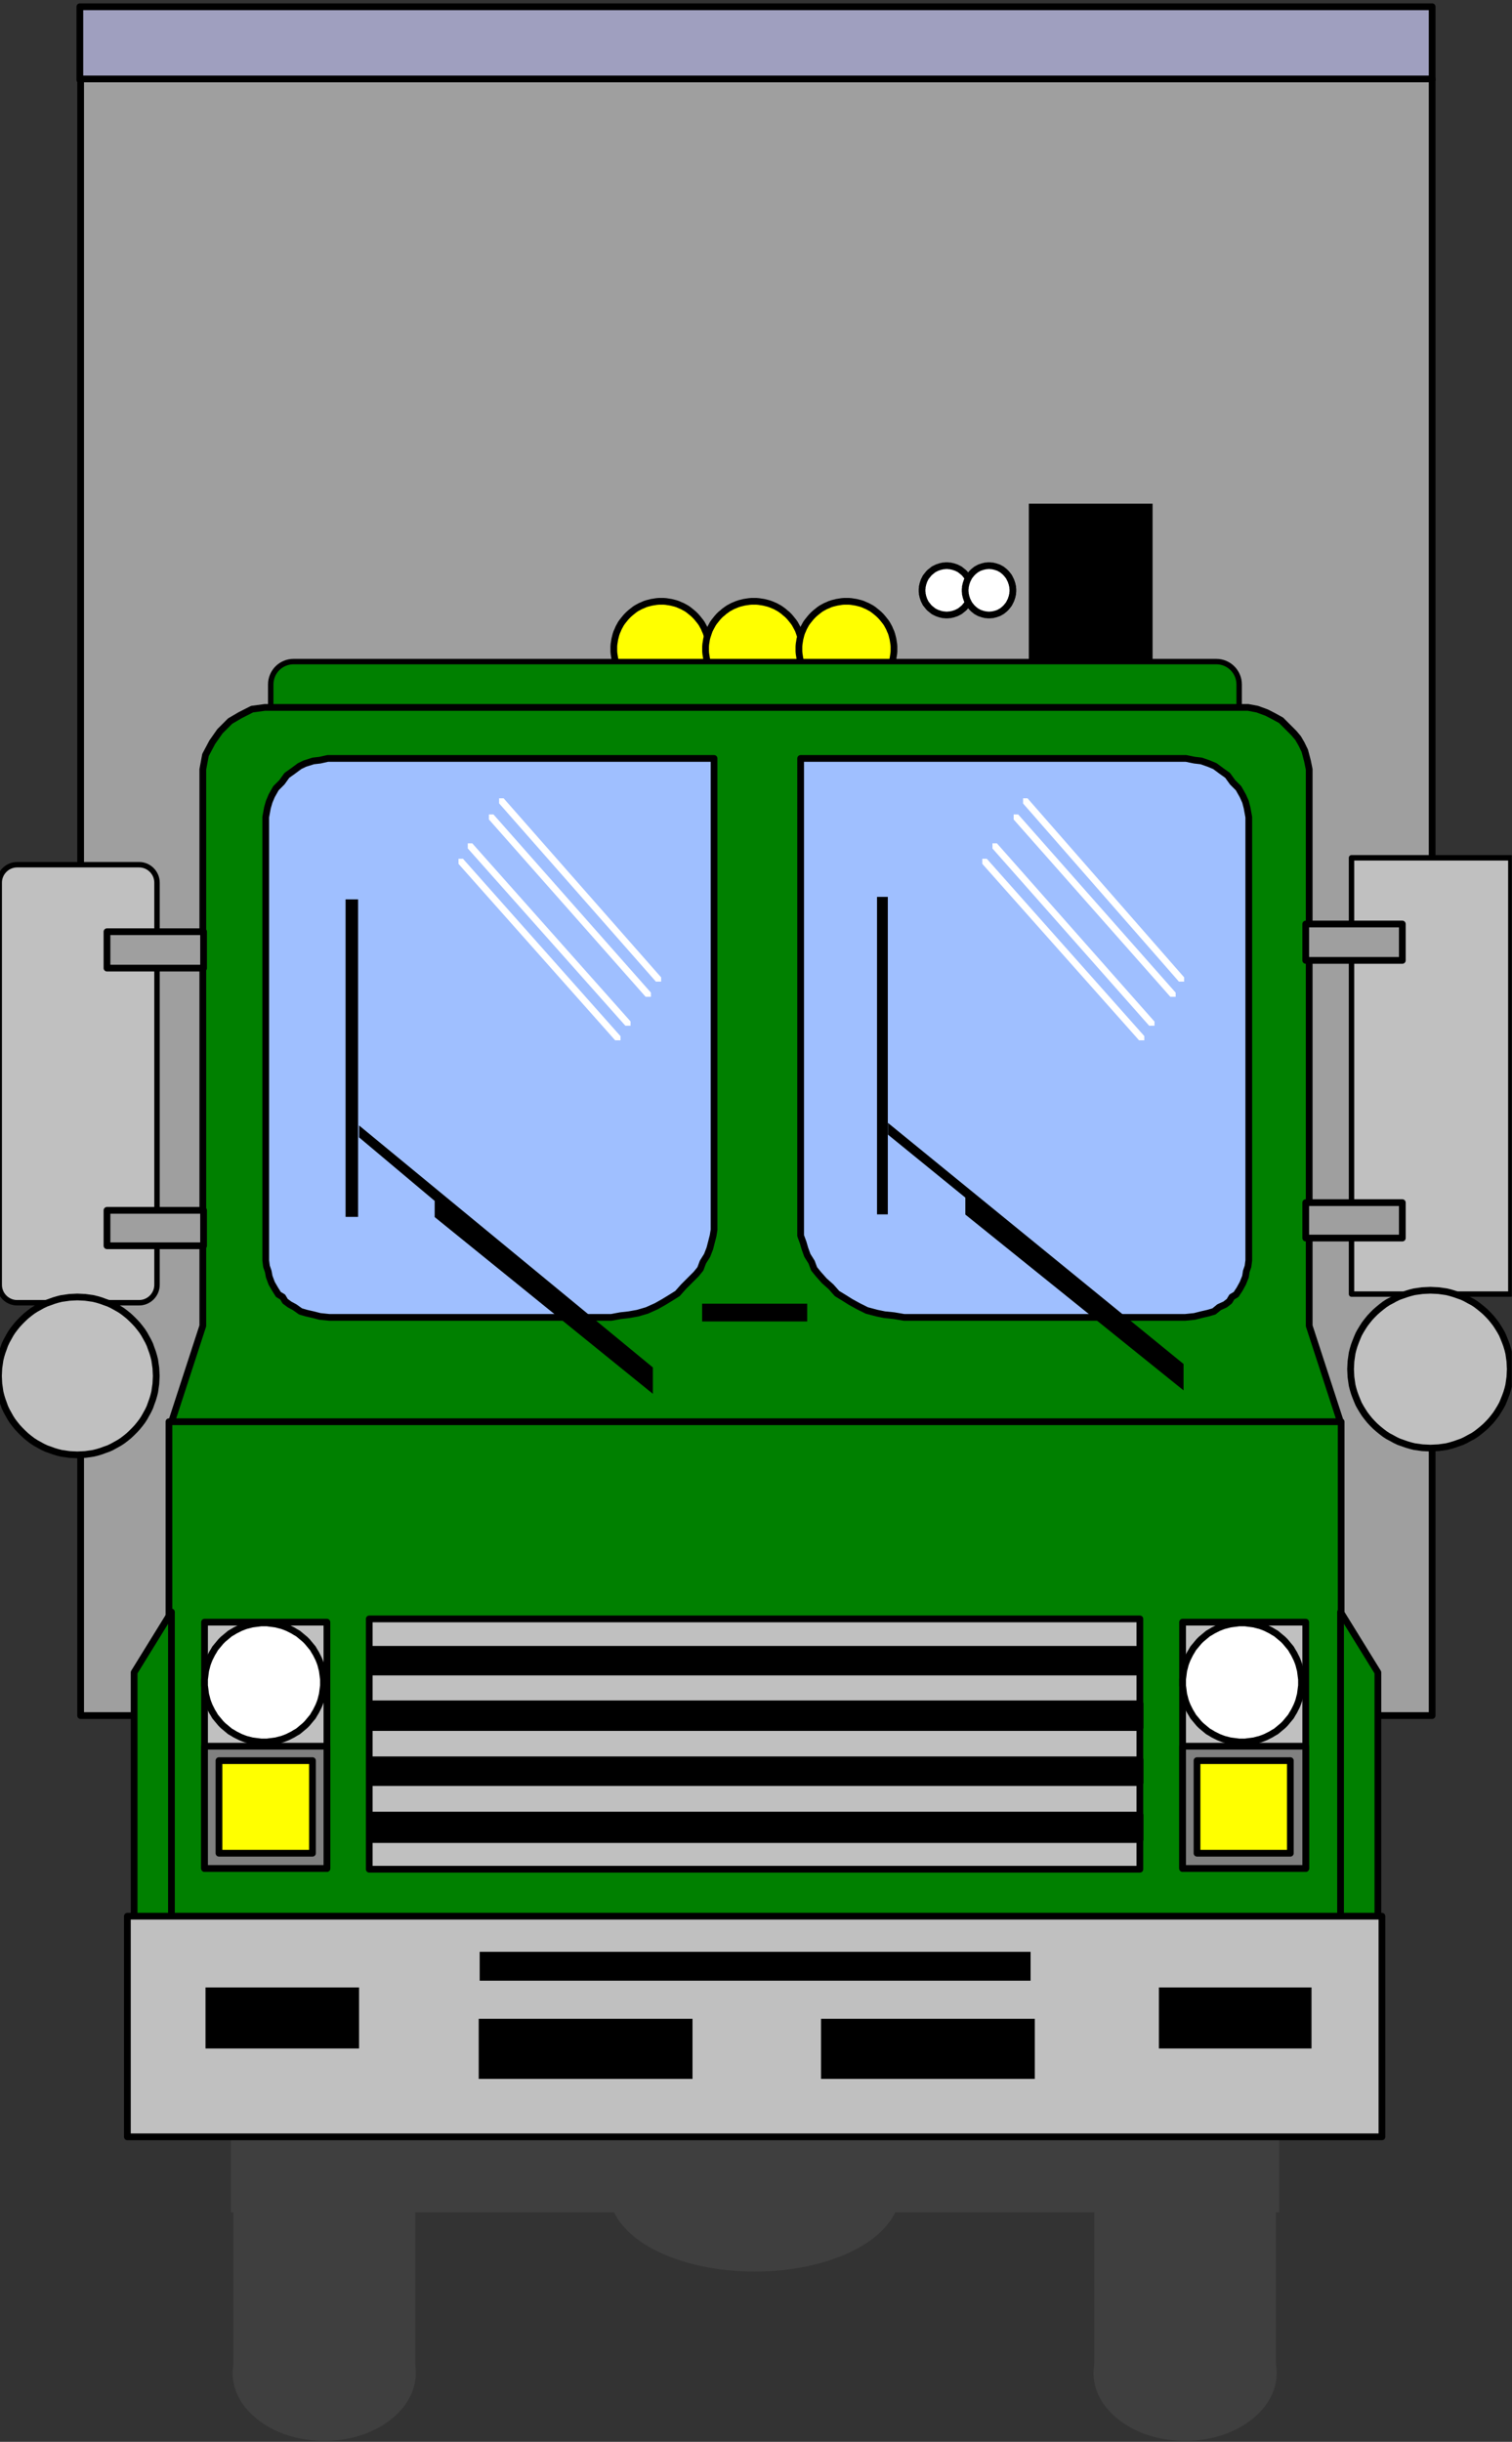 <?xml version="1.0" encoding="UTF-8" standalone="no"?>
<svg
   xmlns:ooo="http://xml.openoffice.org/svg/export"
   xmlns:dc="http://purl.org/dc/elements/1.1/"
   xmlns:cc="http://creativecommons.org/ns#"
   xmlns:rdf="http://www.w3.org/1999/02/22-rdf-syntax-ns#"
   xmlns:svg="http://www.w3.org/2000/svg"
   xmlns="http://www.w3.org/2000/svg"
   xmlns:sodipodi="http://sodipodi.sourceforge.net/DTD/sodipodi-0.dtd"
   xmlns:inkscape="http://www.inkscape.org/namespaces/inkscape"
   version="1.2"
   width="78.58mm"
   height="126.82mm"
   viewBox="0 0 7858 12682"
   preserveAspectRatio="xMidYMid"
   xml:space="preserve"
   id="svg337"
   sodipodi:docname="truck.svg"
   style="fill-rule:evenodd;stroke-width:28.222;stroke-linejoin:round"
   inkscape:version="0.92.5 (2060ec1f9f, 2020-04-08)"><rect x="0" y="0" width="7858" height="12682" fill="#333333" stroke="none"/><sodipodi:namedview
   pagecolor="#ffffff"
   bordercolor="#666666"
   borderopacity="1"
   objecttolerance="10"
   gridtolerance="10"
   guidetolerance="10"
   inkscape:pageopacity="0"
   inkscape:pageshadow="2"
   inkscape:window-width="664"
   inkscape:window-height="487"
   id="namedview339"
   showgrid="false"
   inkscape:zoom="0.2102413"
   inkscape:cx="148.49764"
   inkscape:cy="239.65984"
   inkscape:window-x="0"
   inkscape:window-y="0"
   inkscape:window-maximized="0"
   inkscape:current-layer="svg337" />
 <defs
   class="ClipPathGroup"
   id="defs8">
  <clipPath
   id="presentation_clip_path"
   clipPathUnits="userSpaceOnUse">
   <rect
   x="0"
   y="0"
   width="21000"
   height="29700"
   id="rect2" />
  </clipPath>
  <clipPath
   id="presentation_clip_path_shrink"
   clipPathUnits="userSpaceOnUse">
   <rect
   x="21"
   y="29"
   width="20958"
   height="29641"
   id="rect5" />
  </clipPath>
 </defs>
 <defs
   class="TextShapeIndex"
   id="defs12">
  <g
   ooo:slide="id1"
   ooo:id-list="id3"
   id="g10" />
 </defs>
 <defs
   class="EmbeddedBulletChars"
   id="defs44">
  <g
   id="bullet-char-template-57356"
   transform="matrix(4.8828125e-4,0,0,-4.8828125e-4,0,0)">
   <path
   d="M 580,1141 1163,571 580,0 -4,571 Z"
   id="path14"
   inkscape:connector-curvature="0" />
  </g>
  <g
   id="bullet-char-template-57354"
   transform="matrix(4.8828125e-4,0,0,-4.8828125e-4,0,0)">
   <path
   d="M 8,1128 H 1137 V 0 H 8 Z"
   id="path17"
   inkscape:connector-curvature="0" />
  </g>
  <g
   id="bullet-char-template-10146"
   transform="matrix(4.8828125e-4,0,0,-4.8828125e-4,0,0)">
   <path
   d="M 174,0 602,739 174,1481 1456,739 Z M 1358,739 309,1346 659,739 Z"
   id="path20"
   inkscape:connector-curvature="0" />
  </g>
  <g
   id="bullet-char-template-10132"
   transform="matrix(4.8828125e-4,0,0,-4.8828125e-4,0,0)">
   <path
   d="M 2015,739 1276,0 H 717 l 543,543 H 174 v 393 h 1086 l -543,545 h 557 z"
   id="path23"
   inkscape:connector-curvature="0" />
  </g>
  <g
   id="bullet-char-template-10007"
   transform="matrix(4.8828125e-4,0,0,-4.8828125e-4,0,0)">
   <path
   d="m 0,-2 c -7,16 -16,29 -25,39 l 381,530 c -94,256 -141,385 -141,387 0,25 13,38 40,38 9,0 21,-2 34,-5 21,4 42,12 65,25 l 27,-13 111,-251 280,301 64,-25 24,25 c 21,-10 41,-24 62,-43 C 886,937 835,863 770,784 769,783 710,716 594,584 L 774,223 c 0,-27 -21,-55 -63,-84 l 16,-20 C 717,90 699,76 672,76 641,76 570,178 457,381 L 164,-76 c -22,-34 -53,-51 -92,-51 -42,0 -63,17 -64,51 -7,9 -10,24 -10,44 0,9 1,19 2,30 z"
   id="path26"
   inkscape:connector-curvature="0" />
  </g>
  <g
   id="bullet-char-template-10004"
   transform="matrix(4.8828125e-4,0,0,-4.8828125e-4,0,0)">
   <path
   d="M 285,-33 C 182,-33 111,30 74,156 52,228 41,333 41,471 c 0,78 14,145 41,201 34,71 87,106 158,106 53,0 88,-31 106,-94 l 23,-176 c 8,-64 28,-97 59,-98 l 735,706 c 11,11 33,17 66,17 42,0 63,-15 63,-46 V 965 c 0,-36 -10,-64 -30,-84 L 442,47 C 390,-6 338,-33 285,-33 Z"
   id="path29"
   inkscape:connector-curvature="0" />
  </g>
  <g
   id="bullet-char-template-9679"
   transform="matrix(4.8828125e-4,0,0,-4.8828125e-4,0,0)">
   <path
   d="M 813,0 C 632,0 489,54 383,161 276,268 223,411 223,592 c 0,181 53,324 160,431 106,107 249,161 430,161 179,0 323,-54 432,-161 108,-107 162,-251 162,-431 0,-180 -54,-324 -162,-431 C 1136,54 992,0 813,0 Z"
   id="path32"
   inkscape:connector-curvature="0" />
  </g>
  <g
   id="bullet-char-template-8226"
   transform="matrix(4.8828125e-4,0,0,-4.8828125e-4,0,0)">
   <path
   d="m 346,457 c -73,0 -137,26 -191,78 -54,51 -81,114 -81,188 0,73 27,136 81,188 54,52 118,78 191,78 73,0 134,-26 185,-79 51,-51 77,-114 77,-187 0,-75 -25,-137 -76,-188 -50,-52 -112,-78 -186,-78 z"
   id="path35"
   inkscape:connector-curvature="0" />
  </g>
  <g
   id="bullet-char-template-8211"
   transform="matrix(4.8828125e-4,0,0,-4.8828125e-4,0,0)">
   <path
   d="M -4,459 H 1135 V 606 H -4 Z"
   id="path38"
   inkscape:connector-curvature="0" />
  </g>
  <g
   id="bullet-char-template-61548"
   transform="matrix(4.8828125e-4,0,0,-4.8828125e-4,0,0)">
   <path
   d="m 173,740 c 0,163 58,303 173,419 116,115 255,173 419,173 163,0 302,-58 418,-173 116,-116 174,-256 174,-419 0,-163 -58,-303 -174,-418 C 1067,206 928,148 765,148 601,148 462,206 346,322 231,437 173,577 173,740 Z"
   id="path41"
   inkscape:connector-curvature="0" />
  </g>
 </defs>
 <g
   id="g49"
   transform="translate(-6571,-8509)">
  <g
   id="id2"
   class="Master_Slide">
   <g
   id="bg-id2"
   class="Background" />
   <g
   id="bo-id2"
   class="BackgroundObjects" />
  </g>
 </g>
 <g
   class="SlideGroup"
   id="g335"
   transform="translate(-6571,-8509)">
  <g
   id="g333">
   <g
   id="container-id1">
    <g
   id="id1"
   class="Slide"
   clip-path="url(#presentation_clip_path)">
     <g
   class="Page"
   id="g329">
      <g
   class="Graphic"
   id="g327">
       <g
   id="id3">
        <rect
   class="BoundingBox"
   x="6571"
   y="8509"
   width="7858"
   height="12682"
   id="rect51"
   style="fill:none;stroke:none" />
        <defs
   id="defs56">
         <clipPath
   id="clip_path_1"
   clipPathUnits="userSpaceOnUse">
          <path
   d="m 6571,8509 h 7857 V 21190 H 6571 Z"
   id="path53"
   inkscape:connector-curvature="0" />
         </clipPath>
        </defs>
        <g
   clip-path="url(#clip_path_1)"
   id="g230">
         <path
   d="m 6986,8544 h 7028 v 380 H 6986 Z"
   id="path58"
   inkscape:connector-curvature="0"
   style="fill:#9f9fbf;stroke:none" />
         <path
   d="m 6986,8544 h 7028 v 380 H 6986 Z"
   id="path60"
   inkscape:connector-curvature="0"
   style="fill:none;stroke:#000000;stroke-width:35;stroke-linecap:round;stroke-linejoin:round" />
         <path
   d="m 6990,8919 h 7024 v 8500 H 6990 Z"
   id="path62"
   inkscape:connector-curvature="0"
   style="fill:#9f9f9f;stroke:none" />
         <path
   d="m 6990,8919 h 7024 v 8500 H 6990 Z"
   id="path64"
   inkscape:connector-curvature="0"
   style="fill:none;stroke:#000000;stroke-width:35;stroke-linecap:round;stroke-linejoin:round" />
         <path
   d="m 11918,11125 h 643 v 1044 h -643 z"
   id="path66"
   inkscape:connector-curvature="0"
   style="fill:#000000;stroke:none" />
         <path
   d="m 10259,11881 c 0,43 -12,86 -33,124 -22,38 -54,69 -91,91 -38,22 -81,33 -125,33 -44,0 -87,-11 -124,-33 -38,-22 -70,-53 -92,-91 -21,-38 -33,-81 -33,-124 0,-44 12,-87 33,-125 22,-38 54,-69 92,-91 37,-22 80,-33 124,-33 44,0 87,11 125,33 37,22 69,53 91,91 21,38 33,81 33,125 z"
   id="path68"
   inkscape:connector-curvature="0"
   style="fill:#ffff00;stroke:none" />
         <path
   d="m 10255,11879 v -13 l -1,-12 -2,-12 -2,-13 -3,-12 -3,-12 -4,-12 -5,-11 -5,-12 -6,-11 -6,-11 -7,-10 -8,-10 -8,-10 -8,-9 -9,-9 -9,-8 -10,-8 -10,-8 -10,-7 -11,-6 -11,-6 -12,-5 -11,-5 -12,-4 -12,-3 -12,-3 -13,-2 -12,-2 -12,-1 h -13 v 0 h -13 l -12,1 -12,2 -13,2 -12,3 -12,3 -12,4 -11,5 -12,5 -11,6 -11,6 -10,7 -10,8 -10,8 -9,8 -9,9 -8,9 -8,10 -8,10 -7,10 -6,11 -6,11 -5,12 -5,11 -4,12 -3,12 -3,12 -2,13 -2,12 -1,12 v 13 0 13 l 1,12 2,12 2,13 3,12 3,12 4,12 5,11 5,12 6,11 6,11 7,10 8,10 8,10 8,9 9,9 9,8 10,8 10,8 10,7 11,6 11,6 12,5 11,5 12,4 12,3 12,3 13,2 12,2 12,1 h 13 v 0 h 13 l 12,-1 12,-2 13,-2 12,-3 12,-3 12,-4 11,-5 12,-5 11,-6 11,-6 10,-7 10,-8 10,-8 9,-8 9,-9 8,-9 8,-10 8,-10 7,-10 6,-11 6,-11 5,-12 5,-11 4,-12 3,-12 3,-12 2,-13 2,-12 1,-12 z"
   id="path70"
   inkscape:connector-curvature="0"
   style="fill:none;stroke:#000000;stroke-width:35;stroke-linecap:round;stroke-linejoin:round" />
         <path
   d="m 10743,11881 c 0,43 -12,86 -34,124 -22,38 -54,69 -92,91 -39,22 -83,33 -127,33 -44,0 -88,-11 -126,-33 -39,-22 -71,-53 -93,-91 -22,-38 -34,-81 -34,-124 0,-44 12,-87 34,-125 22,-38 54,-69 93,-91 38,-22 82,-33 126,-33 44,0 88,11 127,33 38,22 70,53 92,91 22,38 34,81 34,125 z"
   id="path72"
   inkscape:connector-curvature="0"
   style="fill:#ffff00;stroke:none" />
         <path
   d="m 10740,11879 v -13 l -1,-12 -2,-12 -2,-13 -3,-12 -4,-12 -4,-12 -4,-11 -6,-12 -6,-11 -6,-11 -7,-10 -8,-10 -8,-10 -8,-9 -9,-9 -10,-8 -9,-8 -11,-8 -10,-7 -11,-6 -11,-6 -12,-5 -12,-5 -12,-4 -12,-3 -12,-3 -13,-2 -13,-2 -12,-1 h -13 v 0 h -13 l -12,1 -13,2 -13,2 -12,3 -12,3 -12,4 -12,5 -12,5 -11,6 -11,6 -10,7 -11,8 -9,8 -10,8 -9,9 -8,9 -8,10 -8,10 -7,10 -6,11 -6,11 -6,12 -4,11 -4,12 -4,12 -3,12 -2,13 -2,12 -1,12 v 13 0 13 l 1,12 2,12 2,13 3,12 4,12 4,12 4,11 6,12 6,11 6,11 7,10 8,10 8,10 8,9 9,9 10,8 9,8 11,8 10,7 11,6 11,6 12,5 12,5 12,4 12,3 12,3 13,2 13,2 12,1 h 13 v 0 h 13 l 12,-1 13,-2 13,-2 12,-3 12,-3 12,-4 12,-5 12,-5 11,-6 11,-6 10,-7 11,-8 9,-8 10,-8 9,-9 8,-9 8,-10 8,-10 7,-10 6,-11 6,-11 6,-12 4,-11 4,-12 4,-12 3,-12 2,-13 2,-12 1,-12 z"
   id="path74"
   inkscape:connector-curvature="0"
   style="fill:none;stroke:#000000;stroke-width:35;stroke-linecap:round;stroke-linejoin:round" />
         <path
   d="m 11221,11881 c 0,43 -12,86 -33,124 -22,38 -54,69 -91,91 -38,22 -81,33 -125,33 -44,0 -87,-11 -124,-33 -38,-22 -70,-53 -92,-91 -21,-38 -33,-81 -33,-124 0,-44 12,-87 33,-125 22,-38 54,-69 92,-91 37,-22 80,-33 124,-33 44,0 87,11 125,33 37,22 69,53 91,91 21,38 33,81 33,125 z"
   id="path76"
   inkscape:connector-curvature="0"
   style="fill:#ffff00;stroke:none" />
         <path
   d="m 11217,11879 v -13 l -1,-12 -2,-12 -2,-13 -3,-12 -3,-12 -4,-12 -5,-11 -5,-12 -6,-11 -6,-11 -7,-10 -8,-10 -8,-10 -8,-9 -9,-9 -9,-8 -10,-8 -10,-8 -10,-7 -11,-6 -11,-6 -12,-5 -11,-5 -12,-4 -12,-3 -12,-3 -13,-2 -12,-2 -12,-1 h -13 v 0 h -13 l -12,1 -12,2 -13,2 -12,3 -12,3 -12,4 -11,5 -12,5 -11,6 -11,6 -10,7 -10,8 -10,8 -9,8 -9,9 -8,9 -8,10 -8,10 -7,10 -6,11 -6,11 -5,12 -5,11 -4,12 -3,12 -3,12 -2,13 -2,12 -1,12 v 13 0 13 l 1,12 2,12 2,13 3,12 3,12 4,12 5,11 5,12 6,11 6,11 7,10 8,10 8,10 8,9 9,9 9,8 10,8 10,8 10,7 11,6 11,6 12,5 11,5 12,4 12,3 12,3 13,2 12,2 12,1 h 13 v 0 h 13 l 12,-1 12,-2 13,-2 12,-3 12,-3 12,-4 11,-5 12,-5 11,-6 11,-6 10,-7 10,-8 10,-8 9,-8 9,-9 8,-9 8,-10 8,-10 7,-10 6,-11 6,-11 5,-12 5,-11 4,-12 3,-12 3,-12 2,-13 2,-12 1,-12 z"
   id="path78"
   inkscape:connector-curvature="0"
   style="fill:none;stroke:#000000;stroke-width:35;stroke-linecap:round;stroke-linejoin:round" />
         <path
   d="m 10495,12998 h 2397 c 66,0 119,-53 119,-119 v -815 c 0,-66 -53,-119 -119,-119 H 8097 c -66,0 -119,53 -119,119 v 815 c 0,66 53,119 119,119 z"
   id="path80"
   inkscape:connector-curvature="0"
   style="fill:#008000;stroke:none" />
         <path
   d="m 10495,12998 h 2397 c 66,0 119,-53 119,-119 v -815 c 0,-66 -53,-119 -119,-119 H 8097 c -66,0 -119,53 -119,119 v 815 c 0,66 53,119 119,119 z"
   id="path82"
   inkscape:connector-curvature="0"
   style="fill:none;stroke:#000000" />
         <path
   d="m 7948,12183 h 5109 l 48,9 49,18 35,18 40,22 35,35 31,31 22,26 18,31 17,35 14,53 9,44 v 2890 l 158,485 v 2563 H 7467 v -2563 l 158,-485 v -2890 l 14,-75 35,-66 40,-57 53,-53 53,-31 61,-31 z"
   id="path84"
   inkscape:connector-curvature="0"
   style="fill:#008000;stroke:none" />
         <path
   d="m 7948,12183 h 5109 l 48,9 49,18 35,18 40,22 35,35 31,31 22,26 18,31 17,35 14,53 9,44 v 2890 l 158,485 v 2563 H 7467 v -2563 l 158,-485 v -2890 l 14,-75 35,-66 40,-57 53,-53 53,-31 61,-31 z"
   id="path86"
   inkscape:connector-curvature="0"
   style="fill:none;stroke:#000000;stroke-width:35;stroke-linecap:round;stroke-linejoin:round" />
         <path
   d="m 7449,15893 h 6092 v 2588 H 7449 Z"
   id="path88"
   inkscape:connector-curvature="0"
   style="fill:#008000;stroke:none" />
         <path
   d="m 7449,15893 h 6092 v 2588 H 7449 Z"
   id="path90"
   inkscape:connector-curvature="0"
   style="fill:none;stroke:#000000;stroke-width:35;stroke-linecap:round;stroke-linejoin:round" />
         <path
   d="m 7462,16881 -194,314 v 1274 h 194 z"
   id="path92"
   inkscape:connector-curvature="0"
   style="fill:#008000;stroke:none" />
         <path
   d="m 7462,16881 -194,314 v 1274 h 194 z"
   id="path94"
   inkscape:connector-curvature="0"
   style="fill:none;stroke:#000000;stroke-width:35;stroke-linecap:round;stroke-linejoin:round" />
         <path
   d="m 13538,16881 194,314 v 1274 h -194 z"
   id="path96"
   inkscape:connector-curvature="0"
   style="fill:#008000;stroke:none" />
         <path
   d="m 13538,16881 194,314 v 1274 h -194 z"
   id="path98"
   inkscape:connector-curvature="0"
   style="fill:none;stroke:#000000;stroke-width:35;stroke-linecap:round;stroke-linejoin:round" />
         <path
   d="m 11622,11579 c 0,22 -6,44 -17,63 -11,20 -27,36 -47,47 -19,11 -41,17 -63,17 -23,0 -45,-6 -64,-17 -20,-11 -36,-27 -47,-47 -11,-19 -17,-41 -17,-63 0,-23 6,-45 17,-64 11,-20 27,-36 47,-47 19,-11 41,-17 64,-17 22,0 44,6 63,17 20,11 36,27 47,47 11,19 17,41 17,64 z"
   id="path100"
   inkscape:connector-curvature="0"
   style="fill:#ffffff;stroke:none" />
         <path
   d="m 11619,11575 v -6 l -1,-7 v -6 l -2,-7 -1,-6 -2,-6 -2,-6 -2,-6 -3,-6 -3,-6 -3,-6 -4,-5 -4,-5 -4,-5 -4,-5 -5,-5 -5,-4 -5,-4 -5,-4 -5,-4 -6,-3 -6,-3 -6,-3 -6,-2 -6,-2 -6,-2 -6,-1 -7,-2 h -6 l -7,-1 h -6 v 0 h -6 l -7,1 h -6 l -7,2 -6,1 -6,2 -6,2 -6,2 -6,3 -6,3 -6,3 -5,4 -5,4 -5,4 -5,4 -5,5 -4,5 -4,5 -4,5 -4,5 -3,6 -3,6 -3,6 -2,6 -2,6 -2,6 -1,6 -2,7 v 6 l -1,7 v 6 0 6 l 1,7 v 6 l 2,7 1,6 2,6 2,6 2,6 3,6 3,6 3,6 4,5 4,5 4,5 4,5 5,5 5,4 5,4 5,4 5,4 6,3 6,3 6,3 6,2 6,2 6,2 6,1 7,2 h 6 l 7,1 h 6 v 0 h 6 l 7,-1 h 6 l 7,-2 6,-1 6,-2 6,-2 6,-2 6,-3 6,-3 6,-3 5,-4 5,-4 5,-4 5,-4 5,-5 4,-5 4,-5 4,-5 4,-5 3,-6 3,-6 3,-6 2,-6 2,-6 2,-6 1,-6 2,-7 v -6 l 1,-7 z"
   id="path102"
   inkscape:connector-curvature="0"
   style="fill:none;stroke:#000000;stroke-width:35;stroke-linecap:round;stroke-linejoin:round" />
         <path
   d="m 11838,11579 c 0,22 -6,44 -17,63 -11,20 -26,36 -45,47 -20,11 -41,17 -63,17 -22,0 -43,-6 -62,-17 -20,-11 -35,-27 -46,-47 -11,-19 -17,-41 -17,-63 0,-23 6,-45 17,-64 11,-20 26,-36 46,-47 19,-11 40,-17 62,-17 22,0 43,6 63,17 19,11 34,27 45,47 11,19 17,41 17,64 z"
   id="path104"
   inkscape:connector-curvature="0"
   style="fill:#ffffff;stroke:none" />
         <path
   d="m 11835,11575 v -6 l -1,-7 v -6 l -2,-7 -1,-6 -2,-6 -2,-6 -2,-6 -3,-6 -3,-6 -3,-6 -3,-5 -4,-5 -4,-5 -4,-5 -5,-5 -4,-4 -5,-4 -5,-4 -5,-4 -6,-3 -5,-3 -6,-3 -6,-2 -6,-2 -6,-2 -6,-1 -6,-2 h -6 l -7,-1 h -6 v 0 h -6 l -7,1 h -6 l -6,2 -6,1 -6,2 -6,2 -6,2 -6,3 -5,3 -6,3 -5,4 -5,4 -5,4 -4,4 -5,5 -4,5 -4,5 -4,5 -3,5 -3,6 -3,6 -3,6 -2,6 -2,6 -2,6 -1,6 -2,7 v 6 l -1,7 v 6 0 6 l 1,7 v 6 l 2,7 1,6 2,6 2,6 2,6 3,6 3,6 3,6 3,5 4,5 4,5 4,5 5,5 4,4 5,4 5,4 5,4 6,3 5,3 6,3 6,2 6,2 6,2 6,1 6,2 h 6 l 7,1 h 6 v 0 h 6 l 7,-1 h 6 l 6,-2 6,-1 6,-2 6,-2 6,-2 6,-3 5,-3 6,-3 5,-4 5,-4 5,-4 4,-4 5,-5 4,-5 4,-5 4,-5 3,-5 3,-6 3,-6 3,-6 2,-6 2,-6 2,-6 1,-6 2,-7 v -6 l 1,-7 z"
   id="path106"
   inkscape:connector-curvature="0"
   style="fill:none;stroke:#000000;stroke-width:35;stroke-linecap:round;stroke-linejoin:round" />
         <path
   d="m 8490,16917 h 4005 v 1300 H 8490 Z"
   id="path108"
   inkscape:connector-curvature="0"
   style="fill:#c0c0c0;stroke:none" />
         <path
   d="m 8490,16917 h 4005 v 1300 H 8490 Z"
   id="path110"
   inkscape:connector-curvature="0"
   style="fill:none;stroke:#000000;stroke-width:35;stroke-linecap:round;stroke-linejoin:round" />
         <path
   d="m 8504,17075 h 3970 v 118 H 8504 Z"
   id="path112"
   inkscape:connector-curvature="0"
   style="fill:#000000;stroke:none" />
         <path
   d="m 8504,17075 h 3970 v 118 H 8504 Z"
   id="path114"
   inkscape:connector-curvature="0"
   style="fill:none;stroke:#000000;stroke-width:35;stroke-linecap:round;stroke-linejoin:round" />
         <path
   d="m 8504,17358 h 3992 v 123 H 8504 Z"
   id="path116"
   inkscape:connector-curvature="0"
   style="fill:#000000;stroke:none" />
         <path
   d="m 8504,17358 h 3992 v 123 H 8504 Z"
   id="path118"
   inkscape:connector-curvature="0"
   style="fill:none;stroke:#000000;stroke-width:35;stroke-linecap:round;stroke-linejoin:round" />
         <path
   d="m 8504,17649 h 3992 v 118 H 8504 Z"
   id="path120"
   inkscape:connector-curvature="0"
   style="fill:#000000;stroke:none" />
         <path
   d="m 8504,17649 h 3992 v 118 H 8504 Z"
   id="path122"
   inkscape:connector-curvature="0"
   style="fill:none;stroke:#000000;stroke-width:35;stroke-linecap:round;stroke-linejoin:round" />
         <path
   d="m 8504,17936 h 3992 v 127 H 8504 Z"
   id="path124"
   inkscape:connector-curvature="0"
   style="fill:#000000;stroke:none" />
         <path
   d="m 8504,17936 h 3992 v 127 H 8504 Z"
   id="path126"
   inkscape:connector-curvature="0"
   style="fill:none;stroke:#000000;stroke-width:35;stroke-linecap:round;stroke-linejoin:round" />
         <path
   d="m 6977,15275 h 317 c 51,0 93,-42 93,-93 v -2089 c 0,-51 -42,-93 -93,-93 h -634 c -51,0 -93,42 -93,93 v 2089 c 0,51 42,93 93,93 z"
   id="path128"
   inkscape:connector-curvature="0"
   style="fill:#c0c0c0;stroke:none" />
         <path
   d="m 6977,15275 h 317 c 51,0 93,-42 93,-93 v -2089 c 0,-51 -42,-93 -93,-93 h -634 c -51,0 -93,42 -93,93 v 2089 c 0,51 42,93 93,93 z"
   id="path130"
   inkscape:connector-curvature="0"
   style="fill:none;stroke:#000000" />
         <path
   d="m 7387,15659 c 0,71 -19,142 -55,204 -36,63 -88,114 -150,150 -62,36 -133,55 -205,55 -72,0 -143,-19 -205,-55 -62,-36 -114,-87 -150,-150 -36,-62 -55,-133 -55,-204 0,-72 19,-143 55,-205 36,-63 88,-114 150,-150 62,-36 133,-55 205,-55 72,0 143,19 205,55 62,36 114,87 150,150 36,62 55,133 55,205 z"
   id="path132"
   inkscape:connector-curvature="0"
   style="fill:#c0c0c0;stroke:none" />
         <path
   d="m 7383,15655 -1,-21 -1,-20 -3,-21 -3,-21 -5,-20 -6,-20 -7,-19 -7,-20 -9,-19 -10,-18 -10,-18 -11,-17 -13,-17 -13,-16 -14,-15 -15,-15 -15,-14 -16,-13 -17,-13 -17,-11 -18,-10 -18,-10 -19,-9 -20,-7 -19,-7 -20,-6 -20,-5 -21,-3 -21,-3 -20,-1 -21,-1 v 0 l -21,1 -20,1 -21,3 -21,3 -20,5 -20,6 -19,7 -20,7 -19,9 -18,10 -18,10 -17,11 -17,13 -16,13 -15,14 -15,15 -14,15 -13,16 -13,17 -11,17 -10,18 -10,18 -9,19 -7,20 -7,19 -6,20 -5,20 -3,21 -3,21 -1,20 -1,21 v 0 l 1,21 1,20 3,21 3,21 5,20 6,20 7,19 7,20 9,19 10,18 10,18 11,17 13,17 13,16 14,15 15,15 15,14 16,13 17,13 17,11 18,10 18,10 19,9 20,7 19,7 20,6 20,5 21,3 21,3 20,1 21,1 v 0 l 21,-1 20,-1 21,-3 21,-3 20,-5 20,-6 19,-7 20,-7 19,-9 18,-10 18,-10 17,-11 17,-13 16,-13 15,-14 15,-15 14,-15 13,-16 13,-17 11,-17 10,-18 10,-18 9,-19 7,-20 7,-19 6,-20 5,-20 3,-21 3,-21 1,-20 z"
   id="path134"
   inkscape:connector-curvature="0"
   style="fill:none;stroke:#000000;stroke-width:35;stroke-linecap:round;stroke-linejoin:round" />
         <path
   d="m 7127,13348 h 502 v 189 h -502 z"
   id="path136"
   inkscape:connector-curvature="0"
   style="fill:#9f9f9f;stroke:none" />
         <path
   d="m 7127,13348 h 502 v 189 h -502 z"
   id="path138"
   inkscape:connector-curvature="0"
   style="fill:none;stroke:#000000;stroke-width:35;stroke-linecap:round;stroke-linejoin:round" />
         <path
   d="m 7127,14795 h 502 v 184 h -502 z"
   id="path140"
   inkscape:connector-curvature="0"
   style="fill:#9f9f9f;stroke:none" />
         <path
   d="m 7127,14795 h 502 v 184 h -502 z"
   id="path142"
   inkscape:connector-curvature="0"
   style="fill:none;stroke:#000000;stroke-width:35;stroke-linecap:round;stroke-linejoin:round" />
         <path
   d="m 13595,12964 h 828 v 2266 h -828 z"
   id="path144"
   inkscape:connector-curvature="0"
   style="fill:#c0c0c0;stroke:none" />
         <path
   d="m 13595,12964 h 828 v 2266 h -828 z"
   id="path146"
   inkscape:connector-curvature="0"
   style="fill:none;stroke:#000000" />
         <path
   d="m 14423,15622 c 0,72 -19,143 -55,206 -37,63 -89,115 -152,151 -63,36 -134,55 -207,55 -73,0 -144,-19 -207,-55 -63,-36 -115,-88 -152,-151 -36,-63 -55,-134 -55,-206 0,-72 19,-143 55,-206 37,-63 89,-115 152,-151 63,-36 134,-55 207,-55 73,0 144,19 207,55 63,36 115,88 152,151 36,63 55,134 55,206 z"
   id="path148"
   inkscape:connector-curvature="0"
   style="fill:#c0c0c0;stroke:none" />
         <path
   d="m 14420,15620 -1,-21 -1,-20 -3,-21 -3,-21 -5,-20 -6,-20 -7,-19 -8,-20 -8,-19 -10,-18 -11,-18 -11,-17 -13,-17 -13,-16 -14,-15 -15,-15 -16,-14 -16,-13 -17,-13 -17,-11 -19,-10 -18,-10 -19,-9 -20,-7 -20,-7 -20,-6 -20,-5 -21,-3 -21,-3 -21,-1 -21,-1 v 0 l -21,1 -21,1 -21,3 -21,3 -20,5 -20,6 -20,7 -20,7 -19,9 -18,10 -19,10 -17,11 -17,13 -16,13 -16,14 -15,15 -14,15 -13,16 -13,17 -11,17 -11,18 -10,18 -8,19 -8,20 -7,19 -6,20 -5,20 -3,21 -3,21 -1,20 -1,21 v 0 l 1,21 1,20 3,21 3,21 5,20 6,20 7,19 8,20 8,19 10,18 11,18 11,17 13,17 13,16 14,15 15,15 16,14 16,13 17,13 17,11 19,10 18,10 19,9 20,7 20,7 20,6 20,5 21,3 21,3 21,1 21,1 v 0 l 21,-1 21,-1 21,-3 21,-3 20,-5 20,-6 20,-7 20,-7 19,-9 18,-10 19,-10 17,-11 17,-13 16,-13 16,-14 15,-15 14,-15 13,-16 13,-17 11,-17 11,-18 10,-18 8,-19 8,-20 7,-19 6,-20 5,-20 3,-21 3,-21 1,-20 z"
   id="path150"
   inkscape:connector-curvature="0"
   style="fill:none;stroke:#000000;stroke-width:35;stroke-linecap:round;stroke-linejoin:round" />
         <path
   d="m 13357,13308 h 502 v 189 h -502 z"
   id="path152"
   inkscape:connector-curvature="0"
   style="fill:#9f9f9f;stroke:none" />
         <path
   d="m 13357,13308 h 502 v 189 h -502 z"
   id="path154"
   inkscape:connector-curvature="0"
   style="fill:none;stroke:#000000;stroke-width:35;stroke-linecap:round;stroke-linejoin:round" />
         <path
   d="m 13357,14755 h 502 v 184 h -502 z"
   id="path156"
   inkscape:connector-curvature="0"
   style="fill:#9f9f9f;stroke:none" />
         <path
   d="m 13357,14755 h 502 v 184 h -502 z"
   id="path158"
   inkscape:connector-curvature="0"
   style="fill:none;stroke:#000000;stroke-width:35;stroke-linecap:round;stroke-linejoin:round" />
         <path
   d="m 7634,16934 h 636 v 1279 h -636 z"
   id="path160"
   inkscape:connector-curvature="0"
   style="fill:#c0c0c0;stroke:none" />
         <path
   d="m 7634,16934 h 636 v 1279 h -636 z"
   id="path162"
   inkscape:connector-curvature="0"
   style="fill:none;stroke:#000000;stroke-width:35;stroke-linecap:round;stroke-linejoin:round" />
         <path
   d="m 7634,17578 h 636 v 635 h -636 z"
   id="path164"
   inkscape:connector-curvature="0"
   style="fill:#808080;stroke:none" />
         <path
   d="m 7634,17578 h 636 v 635 h -636 z"
   id="path166"
   inkscape:connector-curvature="0"
   style="fill:none;stroke:#000000;stroke-width:35;stroke-linecap:round;stroke-linejoin:round" />
         <path
   d="m 8256,17252 c 0,54 -14,107 -41,154 -27,47 -66,86 -113,113 -47,27 -100,41 -154,41 -55,0 -108,-14 -155,-41 -47,-27 -86,-66 -113,-113 -27,-47 -41,-100 -41,-154 0,-55 14,-108 41,-155 27,-47 66,-86 113,-113 47,-27 100,-41 155,-41 54,0 107,14 154,41 47,27 86,66 113,113 27,47 41,100 41,155 z"
   id="path168"
   inkscape:connector-curvature="0"
   style="fill:#ffffff;stroke:none" />
         <path
   d="m 8252,17247 v -16 l -2,-15 -2,-16 -2,-15 -4,-15 -4,-16 -5,-14 -6,-15 -7,-14 -7,-14 -8,-13 -8,-14 -10,-12 -10,-12 -10,-12 -11,-11 -12,-10 -12,-10 -12,-10 -14,-8 -13,-8 -14,-7 -14,-7 -15,-6 -14,-5 -16,-4 -15,-4 -15,-2 -16,-2 -15,-2 h -16 v 0 h -16 l -15,2 -16,2 -15,2 -15,4 -16,4 -14,5 -15,6 -14,7 -14,7 -13,8 -14,8 -12,10 -12,10 -12,10 -11,11 -10,12 -10,12 -10,12 -8,14 -8,13 -7,14 -7,14 -6,15 -5,14 -4,16 -4,15 -2,15 -2,16 -2,15 v 16 0 16 l 2,15 2,16 2,15 4,15 4,16 5,14 6,15 7,14 7,14 8,13 8,14 10,12 10,12 10,12 11,11 12,10 12,10 12,10 14,8 13,8 14,7 14,7 15,6 14,5 16,4 15,4 15,2 16,2 15,2 h 16 v 0 h 16 l 15,-2 16,-2 15,-2 15,-4 16,-4 14,-5 15,-6 14,-7 14,-7 13,-8 14,-8 12,-10 12,-10 12,-10 11,-11 10,-12 10,-12 10,-12 8,-14 8,-13 7,-14 7,-14 6,-15 5,-14 4,-16 4,-15 2,-15 2,-16 2,-15 z"
   id="path170"
   inkscape:connector-curvature="0"
   style="fill:none;stroke:#000000;stroke-width:35;stroke-linecap:round;stroke-linejoin:round" />
         <path
   d="m 7709,17653 h 486 v 481 h -486 z"
   id="path172"
   inkscape:connector-curvature="0"
   style="fill:#ffff00;stroke:none" />
         <path
   d="m 7709,17653 h 486 v 481 h -486 z"
   id="path174"
   inkscape:connector-curvature="0"
   style="fill:none;stroke:#000000;stroke-width:35;stroke-linecap:round;stroke-linejoin:round" />
         <path
   d="m 12717,16934 h 640 v 1279 h -640 z"
   id="path176"
   inkscape:connector-curvature="0"
   style="fill:#c0c0c0;stroke:none" />
         <path
   d="m 12717,16934 h 640 v 1279 h -640 z"
   id="path178"
   inkscape:connector-curvature="0"
   style="fill:none;stroke:#000000;stroke-width:35;stroke-linecap:round;stroke-linejoin:round" />
         <path
   d="m 12717,17578 h 640 v 635 h -640 z"
   id="path180"
   inkscape:connector-curvature="0"
   style="fill:#808080;stroke:none" />
         <path
   d="m 12717,17578 h 640 v 635 h -640 z"
   id="path182"
   inkscape:connector-curvature="0"
   style="fill:none;stroke:#000000;stroke-width:35;stroke-linecap:round;stroke-linejoin:round" />
         <path
   d="m 13339,17252 c 0,54 -14,107 -41,154 -27,47 -66,86 -113,113 -47,27 -100,41 -154,41 -55,0 -108,-14 -155,-41 -47,-27 -86,-66 -113,-113 -27,-47 -41,-100 -41,-154 0,-55 14,-108 41,-155 27,-47 66,-86 113,-113 47,-27 100,-41 155,-41 54,0 107,14 154,41 47,27 86,66 113,113 27,47 41,100 41,155 z"
   id="path184"
   inkscape:connector-curvature="0"
   style="fill:#ffffff;stroke:none" />
         <path
   d="m 13335,17247 v -16 l -2,-15 -2,-16 -2,-15 -4,-15 -4,-16 -5,-14 -6,-15 -7,-14 -7,-14 -8,-13 -8,-14 -10,-12 -10,-12 -10,-12 -11,-11 -12,-10 -12,-10 -12,-10 -14,-8 -13,-8 -14,-7 -14,-7 -15,-6 -14,-5 -16,-4 -15,-4 -15,-2 -16,-2 -15,-2 h -16 v 0 h -16 l -15,2 -16,2 -15,2 -15,4 -16,4 -14,5 -15,6 -14,7 -14,7 -13,8 -14,8 -12,10 -12,10 -12,10 -11,11 -10,12 -10,12 -10,12 -8,14 -8,13 -7,14 -7,14 -6,15 -5,14 -4,16 -4,15 -2,15 -2,16 -2,15 v 16 0 16 l 2,15 2,16 2,15 4,15 4,16 5,14 6,15 7,14 7,14 8,13 8,14 10,12 10,12 10,12 11,11 12,10 12,10 12,10 14,8 13,8 14,7 14,7 15,6 14,5 16,4 15,4 15,2 16,2 15,2 h 16 v 0 h 16 l 15,-2 16,-2 15,-2 15,-4 16,-4 14,-5 15,-6 14,-7 14,-7 13,-8 14,-8 12,-10 12,-10 12,-10 11,-11 10,-12 10,-12 10,-12 8,-14 8,-13 7,-14 7,-14 6,-15 5,-14 4,-16 4,-15 2,-15 2,-16 2,-15 z"
   id="path186"
   inkscape:connector-curvature="0"
   style="fill:none;stroke:#000000;stroke-width:35;stroke-linecap:round;stroke-linejoin:round" />
         <path
   d="m 12792,17653 h 485 v 481 h -485 z"
   id="path188"
   inkscape:connector-curvature="0"
   style="fill:#ffff00;stroke:none" />
         <path
   d="m 12792,17653 h 485 v 481 h -485 z"
   id="path190"
   inkscape:connector-curvature="0"
   style="fill:none;stroke:#000000;stroke-width:35;stroke-linecap:round;stroke-linejoin:round" />
         <path
   d="m 11247,19898 c 0,71 -35,142 -101,204 -66,63 -161,114 -276,150 -115,36 -245,55 -377,55 -132,0 -262,-19 -377,-55 -115,-36 -210,-87 -276,-150 -66,-62 -101,-133 -101,-204 0,-72 35,-143 101,-205 66,-63 161,-114 276,-150 115,-36 245,-55 377,-55 132,0 262,19 377,55 115,36 210,87 276,150 66,62 101,133 101,205 z"
   id="path192"
   inkscape:connector-curvature="0"
   style="fill:#3f3f3f;stroke:none" />
         <path
   d="m 7771,19559 h 5448 v 440 H 7771 Z"
   id="path194"
   inkscape:connector-curvature="0"
   style="fill:#3f3f3f;stroke:none" />
         <path
   d="m 8732,20834 c 0,61 -22,122 -64,176 -42,53 -102,98 -174,129 -72,31 -154,47 -238,47 -84,0 -166,-16 -238,-47 -72,-31 -132,-76 -174,-129 -42,-54 -64,-115 -64,-176 0,-62 22,-123 64,-177 42,-53 102,-98 174,-129 72,-31 154,-47 238,-47 84,0 166,16 238,47 72,31 132,76 174,129 42,54 64,115 64,177 z"
   id="path196"
   inkscape:connector-curvature="0"
   style="fill:#3f3f3f;stroke:none" />
         <path
   d="m 7784,19903 h 945 v 953 h -945 z"
   id="path198"
   inkscape:connector-curvature="0"
   style="fill:#3f3f3f;stroke:none" />
         <path
   d="m 13206,20834 c 0,61 -22,122 -64,176 -42,53 -102,98 -174,129 -72,31 -154,47 -238,47 -84,0 -166,-16 -238,-47 -72,-31 -132,-76 -174,-129 -42,-54 -64,-115 -64,-176 0,-62 22,-123 64,-177 42,-53 102,-98 174,-129 72,-31 154,-47 238,-47 84,0 166,16 238,47 72,31 132,76 174,129 42,54 64,115 64,177 z"
   id="path200"
   inkscape:connector-curvature="0"
   style="fill:#3f3f3f;stroke:none" />
         <path
   d="m 12258,19903 h 944 v 953 h -944 z"
   id="path202"
   inkscape:connector-curvature="0"
   style="fill:#3f3f3f;stroke:none" />
         <path
   d="m 7233,18461 h 6520 v 1146 H 7233 Z"
   id="path204"
   inkscape:connector-curvature="0"
   style="fill:#c0c0c0;stroke:none" />
         <path
   d="m 7233,18461 h 6520 v 1146 H 7233 Z"
   id="path206"
   inkscape:connector-curvature="0"
   style="fill:none;stroke:#000000;stroke-width:35;stroke-linecap:round;stroke-linejoin:round" />
         <path
   d="m 9059,18994 h 1111 v 312 H 9059 Z"
   id="path208"
   inkscape:connector-curvature="0"
   style="fill:#000000;stroke:none" />
         <path
   d="m 10838,18994 h 1111 v 312 h -1111 z"
   id="path210"
   inkscape:connector-curvature="0"
   style="fill:#000000;stroke:none" />
         <path
   d="m 7639,18831 h 798 v 317 h -798 z"
   id="path212"
   inkscape:connector-curvature="0"
   style="fill:#000000;stroke:none" />
         <path
   d="m 12594,18831 h 793 v 317 h -793 z"
   id="path214"
   inkscape:connector-curvature="0"
   style="fill:#000000;stroke:none" />
         <path
   d="m 9064,18646 h 2863 v 150 H 9064 Z"
   id="path216"
   inkscape:connector-curvature="0"
   style="fill:#000000;stroke:none" />
         <path
   d="m 10732,12448 h 2003 l 44,9 35,4 40,14 31,13 35,26 31,22 26,36 31,31 22,39 14,31 8,31 9,49 v 2302 l -4,31 -9,26 -4,27 -14,35 -17,31 -18,27 -22,13 -13,22 -22,17 -31,14 -27,22 -31,9 -35,8 -35,9 -49,5 h -1460 l -53,-9 -49,-5 -39,-8 -53,-14 -44,-22 -40,-22 -35,-22 -36,-22 -31,-35 -35,-31 -31,-35 -22,-27 -13,-35 -22,-35 -13,-36 -9,-31 -13,-35 v -31 z"
   id="path218"
   inkscape:connector-curvature="0"
   style="fill:#9fbfff;stroke:none" />
         <path
   d="m 10732,12448 h 2003 l 44,9 35,4 40,14 31,13 35,26 31,22 26,36 31,31 22,39 14,31 8,31 9,49 v 2302 l -4,31 -9,26 -4,27 -14,35 -17,31 -18,27 -22,13 -13,22 -22,17 -31,14 -27,22 -31,9 -35,8 -35,9 -49,5 h -1460 l -53,-9 -49,-5 -39,-8 -53,-14 -44,-22 -40,-22 -35,-22 -36,-22 -31,-35 -35,-31 -31,-35 -22,-27 -13,-35 -22,-35 -13,-36 -9,-31 -13,-35 v -31 z"
   id="path220"
   inkscape:connector-curvature="0"
   style="fill:none;stroke:#000000;stroke-width:35;stroke-linecap:round;stroke-linejoin:round" />
         <path
   d="M 10282,12448 H 8274 l -40,9 -35,4 -44,14 -27,13 -35,26 -31,22 -26,36 -31,31 -22,39 -13,31 -9,31 -9,49 v 2302 l 4,31 9,26 5,27 13,35 18,31 17,27 22,13 13,22 23,17 26,14 31,22 31,9 35,8 35,9 49,5 h 1465 l 48,-9 44,-5 45,-8 48,-14 49,-22 39,-22 36,-22 35,-22 31,-35 31,-31 35,-35 22,-27 13,-35 22,-35 14,-36 8,-31 9,-35 5,-31 z"
   id="path222"
   inkscape:connector-curvature="0"
   style="fill:#9fbfff;stroke:none" />
         <path
   d="M 10282,12448 H 8274 l -40,9 -35,4 -44,14 -27,13 -35,26 -31,22 -26,36 -31,31 -22,39 -13,31 -9,31 -9,49 v 2302 l 4,31 9,26 5,27 13,35 18,31 17,27 22,13 13,22 23,17 26,14 31,22 31,9 35,8 35,9 49,5 h 1465 l 48,-9 44,-5 45,-8 48,-14 49,-22 39,-22 36,-22 35,-22 31,-35 31,-31 35,-35 22,-27 13,-35 22,-35 14,-36 8,-31 9,-35 5,-31 z"
   id="path224"
   inkscape:connector-curvature="0"
   style="fill:none;stroke:#000000;stroke-width:35;stroke-linecap:round;stroke-linejoin:round" />
         <path
   d="m 8367,13180 h 65 v 1649 h -65 z"
   id="path226"
   inkscape:connector-curvature="0"
   style="fill:#000000;stroke:none" />
         <path
   d="m 8437,14416 393,330 v 84 l 1134,918 v -137 L 8437,14354 Z"
   id="path228"
   inkscape:connector-curvature="0"
   style="fill:#000000;stroke:none" />
        </g>
        <defs
   id="defs235">
         <clipPath
   id="clip_path_2"
   clipPathUnits="userSpaceOnUse">
          <path
   d="m 11676,12969 h 842 v 943 h -842 z"
   id="path232"
   inkscape:connector-curvature="0" />
         </clipPath>
        </defs>
        <g
   clip-path="url(#clip_path_2)"
   id="g239">
         <path
   d="m 10868,12060 2423,2726"
   id="path237"
   inkscape:connector-curvature="0"
   style="fill:none;stroke:#ffffff;stroke-width:35;stroke-linecap:round;stroke-linejoin:miter" />
        </g>
        <g
   clip-path="url(#clip_path_1)"
   id="g241" />
        <defs
   id="defs246">
         <clipPath
   id="clip_path_3"
   clipPathUnits="userSpaceOnUse">
          <path
   d="m 11729,12889 h 842 v 947 h -842 z"
   id="path243"
   inkscape:connector-curvature="0" />
         </clipPath>
        </defs>
        <g
   clip-path="url(#clip_path_3)"
   id="g250">
         <path
   d="m 10921,11976 2423,2739"
   id="path248"
   inkscape:connector-curvature="0"
   style="fill:none;stroke:#ffffff;stroke-width:35;stroke-linecap:round;stroke-linejoin:miter" />
        </g>
        <g
   clip-path="url(#clip_path_1)"
   id="g252" />
        <defs
   id="defs257">
         <clipPath
   id="clip_path_4"
   clipPathUnits="userSpaceOnUse">
          <path
   d="m 11839,12739 h 842 v 947 h -842 z"
   id="path254"
   inkscape:connector-curvature="0" />
         </clipPath>
        </defs>
        <g
   clip-path="url(#clip_path_4)"
   id="g261">
         <path
   d="m 11032,11826 2422,2739"
   id="path259"
   inkscape:connector-curvature="0"
   style="fill:none;stroke:#ffffff;stroke-width:35;stroke-linecap:round;stroke-linejoin:miter" />
        </g>
        <g
   clip-path="url(#clip_path_1)"
   id="g263" />
        <defs
   id="defs268">
         <clipPath
   id="clip_path_5"
   clipPathUnits="userSpaceOnUse">
          <path
   d="m 11888,12655 h 837 v 952 h -837 z"
   id="path265"
   inkscape:connector-curvature="0" />
         </clipPath>
        </defs>
        <g
   clip-path="url(#clip_path_5)"
   id="g272">
         <path
   d="m 11085,11738 2409,2752"
   id="path270"
   inkscape:connector-curvature="0"
   style="fill:none;stroke:#ffffff;stroke-width:35;stroke-linecap:round;stroke-linejoin:miter" />
        </g>
        <g
   clip-path="url(#clip_path_1)"
   id="g280">
         <path
   d="m 10220,15280 h 546 v 92 h -546 z"
   id="path274"
   inkscape:connector-curvature="0"
   style="fill:#000000;stroke:none" />
         <path
   d="m 11129,13167 h 56 v 1649 h -56 z"
   id="path276"
   inkscape:connector-curvature="0"
   style="fill:#000000;stroke:none" />
         <path
   d="m 11186,14402 402,327 v 88 l 1134,913 v -137 l -1536,-1252 z"
   id="path278"
   inkscape:connector-curvature="0"
   style="fill:#000000;stroke:none" />
        </g>
        <defs
   id="defs285">
         <clipPath
   id="clip_path_6"
   clipPathUnits="userSpaceOnUse">
          <path
   d="m 8954,12969 h 842 v 943 h -842 z"
   id="path282"
   inkscape:connector-curvature="0" />
         </clipPath>
        </defs>
        <g
   clip-path="url(#clip_path_6)"
   id="g289">
         <path
   d="m 8146,12060 2422,2726"
   id="path287"
   inkscape:connector-curvature="0"
   style="fill:none;stroke:#ffffff;stroke-width:35;stroke-linecap:round;stroke-linejoin:miter" />
        </g>
        <g
   clip-path="url(#clip_path_1)"
   id="g291" />
        <defs
   id="defs296">
         <clipPath
   id="clip_path_7"
   clipPathUnits="userSpaceOnUse">
          <path
   d="m 9002,12889 h 846 v 947 h -846 z"
   id="path293"
   inkscape:connector-curvature="0" />
         </clipPath>
        </defs>
        <g
   clip-path="url(#clip_path_7)"
   id="g300">
         <path
   d="m 8190,11976 2436,2739"
   id="path298"
   inkscape:connector-curvature="0"
   style="fill:none;stroke:#ffffff;stroke-width:35;stroke-linecap:round;stroke-linejoin:miter" />
        </g>
        <g
   clip-path="url(#clip_path_1)"
   id="g302" />
        <defs
   id="defs307">
         <clipPath
   id="clip_path_8"
   clipPathUnits="userSpaceOnUse">
          <path
   d="m 9112,12739 h 842 v 947 h -842 z"
   id="path304"
   inkscape:connector-curvature="0" />
         </clipPath>
        </defs>
        <g
   clip-path="url(#clip_path_8)"
   id="g311">
         <path
   d="m 8305,11826 2422,2739"
   id="path309"
   inkscape:connector-curvature="0"
   style="fill:none;stroke:#ffffff;stroke-width:35;stroke-linecap:round;stroke-linejoin:miter" />
        </g>
        <g
   clip-path="url(#clip_path_1)"
   id="g313" />
        <defs
   id="defs318">
         <clipPath
   id="clip_path_9"
   clipPathUnits="userSpaceOnUse">
          <path
   d="m 9165,12655 h 842 v 952 h -842 z"
   id="path315"
   inkscape:connector-curvature="0" />
         </clipPath>
        </defs>
        <g
   clip-path="url(#clip_path_9)"
   id="g322">
         <path
   d="m 8358,11738 2422,2752"
   id="path320"
   inkscape:connector-curvature="0"
   style="fill:none;stroke:#ffffff;stroke-width:35;stroke-linecap:round;stroke-linejoin:miter" />
        </g>
        <g
   clip-path="url(#clip_path_1)"
   id="g324" />
       </g>
      </g>
     </g>
    </g>
   </g>
  </g>
 </g>
</svg>